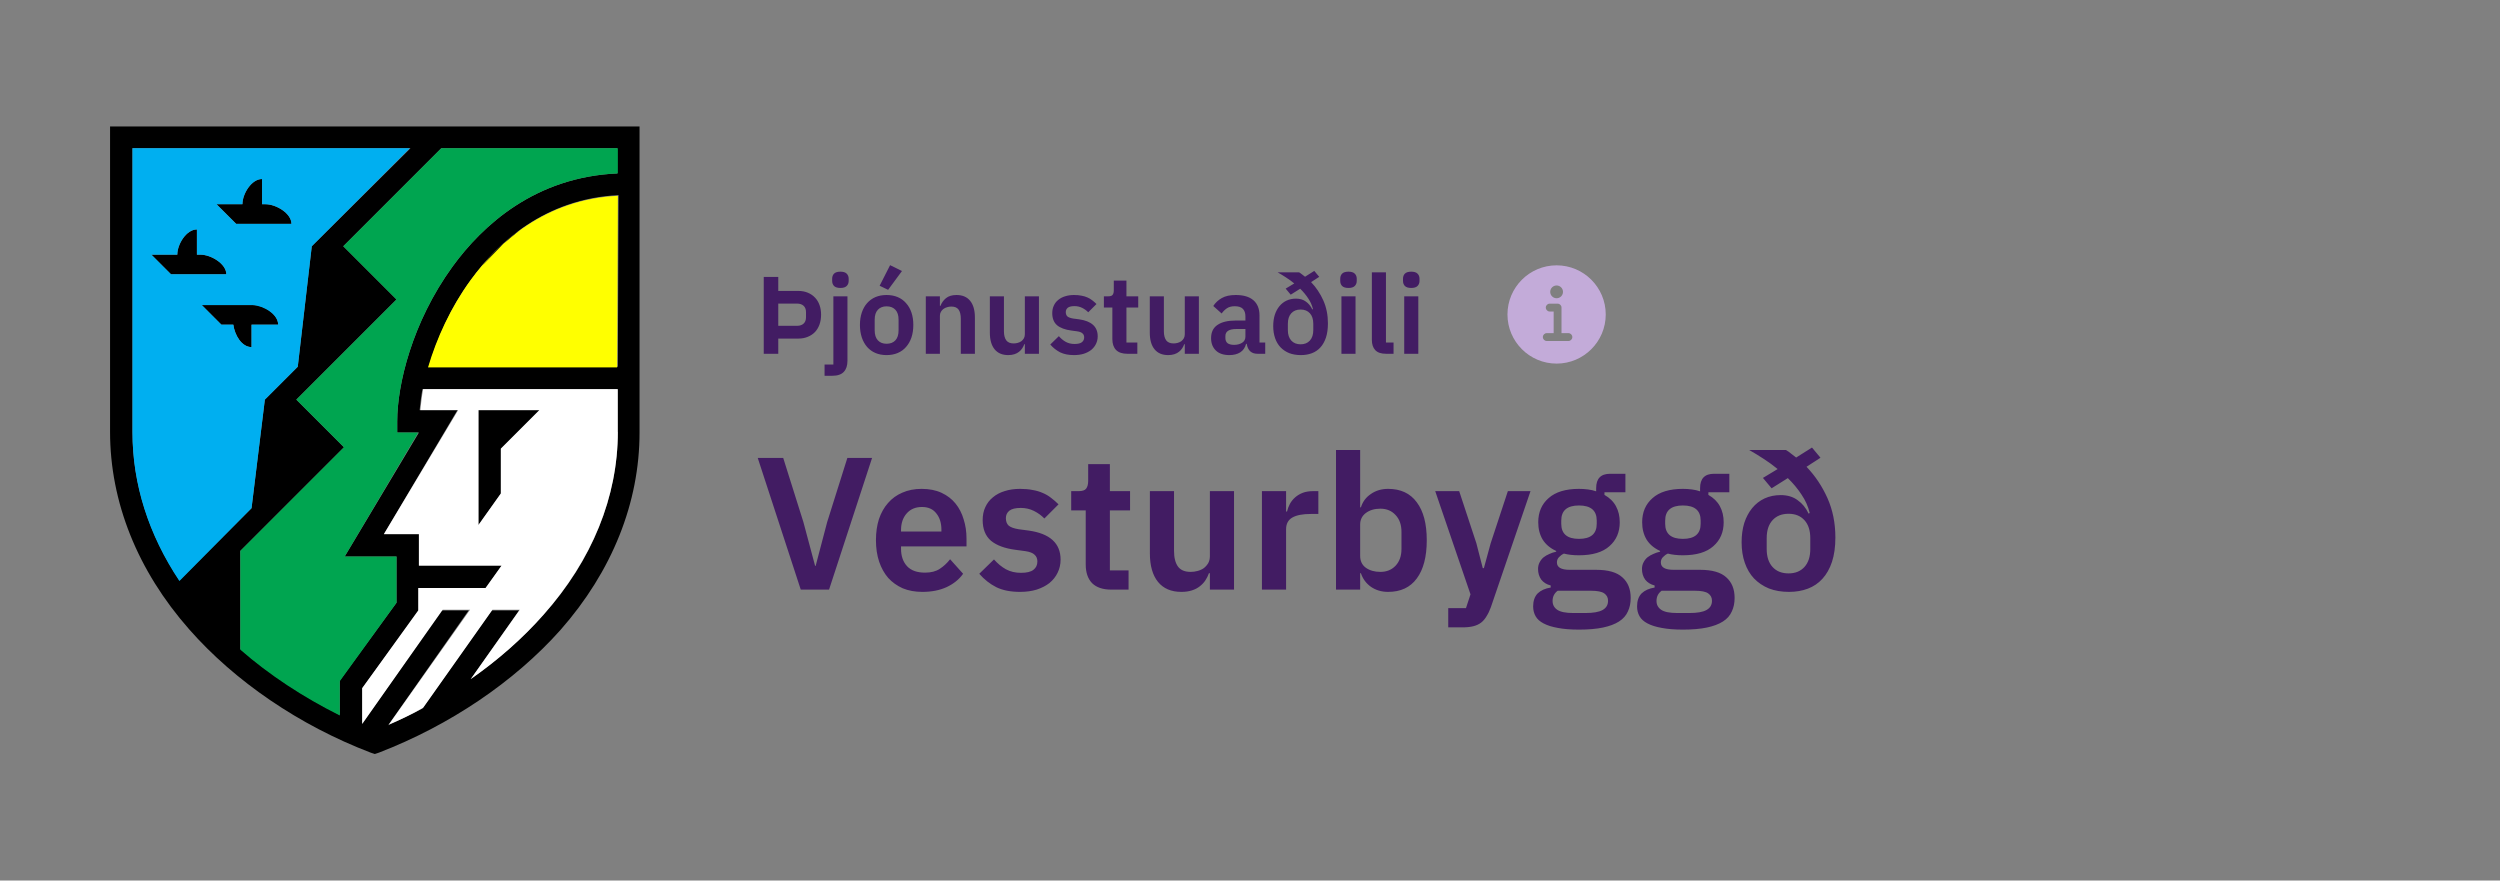 <svg width="318" height="112" viewBox="0 0 318 112" fill="none" xmlns="http://www.w3.org/2000/svg">
<rect x="0" y="0" width="318" height="112" fill="#808080" stroke="none"/>
<path d="M63.71 57.069L68.61 52.169H63.71H61.661H60.859V66.779L63.71 62.771V57.069Z" fill="black"/>
<path d="M21.75 34.886H28.788C28.788 33.55 26.828 32.392 25.492 32.392H25.047V29.185C23.71 29.185 22.552 31.056 22.552 32.392H19.256L21.75 34.886Z" fill="black"/>
<path d="M30.035 28.472H37.073C37.073 27.136 35.113 25.978 33.777 25.978H33.332V22.771C31.995 22.771 30.837 24.642 30.837 25.978H27.541L30.035 28.472Z" fill="black"/>
<path d="M32.173 38.806H25.67L28.164 41.301H29.679C29.857 42.637 30.748 44.151 31.995 44.151V41.301H35.38C35.38 39.964 33.599 38.806 32.173 38.806Z" fill="black"/>
<path d="M78.588 22.058C68.076 22.503 61.394 28.65 57.563 33.907C52.396 41.033 50.526 48.962 50.526 53.595V55.02H53.287L43.844 70.788H50.437V76.668L43.221 86.557V90.922C38.588 88.606 34.312 85.755 30.57 82.548V70.076L43.755 56.891L37.697 50.833L50.437 38.093L43.666 31.323L56.138 18.851H78.499V22.058H78.588ZM78.588 46.646H54.535C55.604 43.082 57.296 39.074 59.969 35.51C63.354 30.788 69.412 25.265 78.677 24.82L78.588 46.646ZM78.588 54.931C78.588 63.127 75.381 71.234 69.145 78.183C66.561 81.123 63.354 83.884 59.88 86.379L66.027 77.648H62.552L53.733 90.12C52.307 90.922 50.793 91.546 49.367 92.258L59.612 77.648H56.138L46.071 92.08V87.537L53.287 77.648V74.797H61.84L63.8 71.947H53.287V67.938H48.833L58.187 52.169H53.376C53.465 51.367 53.555 50.477 53.733 49.497H78.499V54.931H78.588ZM16.851 18.851H52.218L39.657 31.323L37.875 46.646L33.688 50.833L31.995 64.641L22.82 73.817C18.9 67.938 16.851 61.523 16.851 54.931V18.851ZM14 16V54.931C14 63.84 17.474 72.57 24.067 80.053C29.858 86.646 38.053 92.258 47.14 95.733L47.675 95.911L48.209 95.733C57.207 92.258 65.403 86.735 71.283 80.142C77.875 72.659 81.35 63.929 81.35 55.02V16.089H14V16Z" fill="black"/>
<path d="M78.588 24.909C69.323 25.354 63.354 30.878 59.88 35.599C57.296 39.163 55.514 43.082 54.445 46.735H78.499L78.588 24.909Z" fill="#FFFF00"/>
<path d="M78.588 18.851H56.138L43.666 31.323L50.437 38.093L37.697 50.833L43.755 56.891L30.57 70.076V82.637C34.223 85.844 38.588 88.695 43.221 91.011V86.646L50.437 76.668V70.788H43.844L53.198 55.02H50.526V53.595C50.526 48.962 52.397 41.033 57.564 33.906C61.394 28.65 68.076 22.503 78.588 22.058V18.851Z" fill="#00A550"/>
<path d="M64.066 30.967L66.204 29.185C64.245 30.61 62.641 32.214 61.305 33.817L64.066 30.967Z" fill="black"/>
<path d="M19.257 32.392H22.553C22.553 31.056 23.711 29.185 25.048 29.185V32.392H25.493C26.829 32.392 28.789 33.55 28.789 34.886H21.751L19.257 32.392ZM30.838 25.978C30.838 24.641 31.996 22.771 33.333 22.771V25.978H33.778C35.114 25.978 37.074 27.136 37.074 28.472H30.036L27.542 25.978H30.838ZM31.996 41.301V44.151C30.749 44.151 29.858 42.637 29.68 41.301H28.166L25.671 38.806H32.175C33.511 38.895 35.382 39.964 35.382 41.301H31.996ZM31.996 64.641L33.689 50.833L37.876 46.646L39.658 31.323L52.13 18.851H16.852V55.02C16.852 61.612 18.901 68.027 22.82 73.906L31.996 64.641Z" fill="#00AFF0"/>
<path d="M68.609 52.169L63.709 57.069V62.771L60.859 66.779V52.169H61.571H63.709H68.609ZM78.587 49.497H53.821C53.643 50.477 53.554 51.367 53.465 52.169H58.275L48.832 67.938H53.286V71.947H63.799L61.75 74.797H53.197V77.648L46.07 87.537V92.08L56.315 77.559H59.79L49.456 92.169C50.97 91.546 52.395 90.833 53.821 90.031L62.641 77.559H66.115L59.879 86.379C63.353 83.973 66.471 81.212 69.144 78.183C75.291 71.234 78.587 63.216 78.587 54.931V49.497Z" fill="white"/>
<path d="M97.148 45V35.228H98.996V37.006H101.544C101.992 37.006 102.393 37.081 102.748 37.23C103.112 37.379 103.42 37.589 103.672 37.86C103.924 38.121 104.115 38.439 104.246 38.812C104.377 39.176 104.442 39.582 104.442 40.03C104.442 40.478 104.377 40.889 104.246 41.262C104.115 41.635 103.924 41.957 103.672 42.228C103.42 42.489 103.112 42.695 102.748 42.844C102.393 42.993 101.992 43.068 101.544 43.068H98.996V45H97.148ZM98.996 41.444H101.376C101.731 41.444 102.011 41.351 102.216 41.164C102.421 40.977 102.524 40.707 102.524 40.352V39.708C102.524 39.353 102.421 39.083 102.216 38.896C102.011 38.709 101.731 38.616 101.376 38.616H98.996V41.444ZM106.005 37.692H107.797V45.882C107.797 46.498 107.643 46.969 107.335 47.296C107.027 47.632 106.537 47.8 105.865 47.8H104.885V46.372H106.005V37.692ZM106.901 36.628C106.527 36.628 106.257 36.544 106.089 36.376C105.93 36.208 105.851 35.993 105.851 35.732V35.452C105.851 35.191 105.93 34.976 106.089 34.808C106.257 34.64 106.527 34.556 106.901 34.556C107.265 34.556 107.531 34.64 107.699 34.808C107.867 34.976 107.951 35.191 107.951 35.452V35.732C107.951 35.993 107.867 36.208 107.699 36.376C107.531 36.544 107.265 36.628 106.901 36.628ZM112.772 45.168C112.249 45.168 111.778 45.079 111.358 44.902C110.947 44.725 110.593 44.468 110.294 44.132C110.005 43.796 109.781 43.395 109.622 42.928C109.463 42.452 109.384 41.92 109.384 41.332C109.384 40.744 109.463 40.217 109.622 39.75C109.781 39.283 110.005 38.887 110.294 38.56C110.593 38.224 110.947 37.967 111.358 37.79C111.778 37.613 112.249 37.524 112.772 37.524C113.295 37.524 113.766 37.613 114.186 37.79C114.606 37.967 114.961 38.224 115.25 38.56C115.549 38.887 115.777 39.283 115.936 39.75C116.095 40.217 116.174 40.744 116.174 41.332C116.174 41.92 116.095 42.452 115.936 42.928C115.777 43.395 115.549 43.796 115.25 44.132C114.961 44.468 114.606 44.725 114.186 44.902C113.766 45.079 113.295 45.168 112.772 45.168ZM112.772 43.726C113.248 43.726 113.621 43.581 113.892 43.292C114.163 43.003 114.298 42.578 114.298 42.018V40.66C114.298 40.109 114.163 39.689 113.892 39.4C113.621 39.111 113.248 38.966 112.772 38.966C112.305 38.966 111.937 39.111 111.666 39.4C111.395 39.689 111.26 40.109 111.26 40.66V42.018C111.26 42.578 111.395 43.003 111.666 43.292C111.937 43.581 112.305 43.726 112.772 43.726ZM112.968 36.866L111.89 36.348L113.22 33.73L114.732 34.472L112.968 36.866ZM117.763 45V37.692H119.555V38.91H119.625C119.774 38.518 120.007 38.191 120.325 37.93C120.651 37.659 121.099 37.524 121.669 37.524C122.425 37.524 123.003 37.771 123.405 38.266C123.806 38.761 124.007 39.465 124.007 40.38V45H122.215V40.562C122.215 40.039 122.121 39.647 121.935 39.386C121.748 39.125 121.44 38.994 121.011 38.994C120.824 38.994 120.642 39.022 120.465 39.078C120.297 39.125 120.143 39.199 120.003 39.302C119.872 39.395 119.765 39.517 119.681 39.666C119.597 39.806 119.555 39.974 119.555 40.17V45H117.763ZM130.361 43.782H130.291C130.226 43.969 130.137 44.146 130.025 44.314C129.922 44.473 129.787 44.617 129.619 44.748C129.46 44.879 129.264 44.981 129.031 45.056C128.807 45.131 128.546 45.168 128.247 45.168C127.491 45.168 126.912 44.921 126.511 44.426C126.11 43.931 125.909 43.227 125.909 42.312V37.692H127.701V42.13C127.701 42.634 127.799 43.021 127.995 43.292C128.191 43.553 128.504 43.684 128.933 43.684C129.11 43.684 129.283 43.661 129.451 43.614C129.628 43.567 129.782 43.497 129.913 43.404C130.044 43.301 130.151 43.18 130.235 43.04C130.319 42.891 130.361 42.718 130.361 42.522V37.692H132.153V45H130.361V43.782ZM136.618 45.168C135.918 45.168 135.33 45.051 134.854 44.818C134.378 44.575 133.958 44.244 133.594 43.824L134.686 42.76C134.956 43.068 135.25 43.311 135.568 43.488C135.894 43.665 136.268 43.754 136.688 43.754C137.117 43.754 137.425 43.679 137.612 43.53C137.808 43.381 137.906 43.175 137.906 42.914C137.906 42.699 137.836 42.531 137.696 42.41C137.565 42.279 137.336 42.191 137.01 42.144L136.282 42.046C135.488 41.943 134.882 41.719 134.462 41.374C134.051 41.019 133.846 40.506 133.846 39.834C133.846 39.479 133.911 39.162 134.042 38.882C134.172 38.593 134.359 38.35 134.602 38.154C134.844 37.949 135.134 37.795 135.47 37.692C135.815 37.58 136.198 37.524 136.618 37.524C136.972 37.524 137.285 37.552 137.556 37.608C137.836 37.655 138.088 37.729 138.312 37.832C138.536 37.925 138.741 38.047 138.928 38.196C139.114 38.336 139.296 38.495 139.474 38.672L138.424 39.722C138.209 39.498 137.952 39.311 137.654 39.162C137.355 39.013 137.028 38.938 136.674 38.938C136.282 38.938 135.997 39.008 135.82 39.148C135.652 39.288 135.568 39.47 135.568 39.694C135.568 39.937 135.638 40.123 135.778 40.254C135.927 40.375 136.174 40.464 136.52 40.52L137.262 40.618C138.839 40.842 139.628 41.561 139.628 42.774C139.628 43.129 139.553 43.455 139.404 43.754C139.264 44.043 139.063 44.295 138.802 44.51C138.54 44.715 138.223 44.879 137.85 45C137.486 45.112 137.075 45.168 136.618 45.168ZM143.382 45C142.766 45 142.295 44.841 141.968 44.524C141.651 44.197 141.492 43.735 141.492 43.138V39.12H140.414V37.692H140.974C141.245 37.692 141.427 37.631 141.52 37.51C141.623 37.379 141.674 37.188 141.674 36.936V35.69H143.284V37.692H144.782V39.12H143.284V43.572H144.67V45H143.382ZM150.705 43.782H150.635C150.569 43.969 150.481 44.146 150.369 44.314C150.266 44.473 150.131 44.617 149.963 44.748C149.804 44.879 149.608 44.981 149.375 45.056C149.151 45.131 148.889 45.168 148.591 45.168C147.835 45.168 147.256 44.921 146.855 44.426C146.453 43.931 146.253 43.227 146.253 42.312V37.692H148.045V42.13C148.045 42.634 148.143 43.021 148.339 43.292C148.535 43.553 148.847 43.684 149.277 43.684C149.454 43.684 149.627 43.661 149.795 43.614C149.972 43.567 150.126 43.497 150.257 43.404C150.387 43.301 150.495 43.18 150.579 43.04C150.663 42.891 150.705 42.718 150.705 42.522V37.692H152.497V45H150.705V43.782ZM159.943 45C159.551 45 159.239 44.888 159.005 44.664C158.781 44.431 158.641 44.123 158.585 43.74H158.501C158.38 44.216 158.133 44.575 157.759 44.818C157.386 45.051 156.924 45.168 156.373 45.168C155.627 45.168 155.053 44.972 154.651 44.58C154.25 44.188 154.049 43.665 154.049 43.012C154.049 42.256 154.32 41.696 154.861 41.332C155.403 40.959 156.173 40.772 157.171 40.772H158.417V40.24C158.417 39.829 158.31 39.512 158.095 39.288C157.881 39.064 157.535 38.952 157.059 38.952C156.639 38.952 156.299 39.045 156.037 39.232C155.785 39.409 155.571 39.624 155.393 39.876L154.329 38.924C154.6 38.504 154.959 38.168 155.407 37.916C155.855 37.655 156.448 37.524 157.185 37.524C158.175 37.524 158.926 37.748 159.439 38.196C159.953 38.644 160.209 39.288 160.209 40.128V43.572H160.937V45H159.943ZM156.975 43.866C157.377 43.866 157.717 43.777 157.997 43.6C158.277 43.423 158.417 43.161 158.417 42.816V41.85H157.269C156.336 41.85 155.869 42.149 155.869 42.746V42.984C155.869 43.283 155.963 43.507 156.149 43.656C156.345 43.796 156.621 43.866 156.975 43.866ZM167.806 35.214L166.77 35.886C167.414 36.558 167.932 37.333 168.324 38.21C168.716 39.087 168.912 40.063 168.912 41.136C168.912 41.827 168.828 42.429 168.66 42.942C168.492 43.446 168.254 43.866 167.946 44.202C167.647 44.529 167.288 44.771 166.868 44.93C166.448 45.089 165.981 45.168 165.468 45.168C164.917 45.168 164.422 45.084 163.984 44.916C163.554 44.739 163.186 44.491 162.878 44.174C162.579 43.857 162.35 43.469 162.192 43.012C162.033 42.555 161.954 42.046 161.954 41.486C161.954 40.963 162.019 40.487 162.15 40.058C162.29 39.629 162.486 39.26 162.738 38.952C162.99 38.644 163.293 38.406 163.648 38.238C164.012 38.07 164.413 37.986 164.852 37.986C165.356 37.986 165.776 38.112 166.112 38.364C166.457 38.607 166.728 38.938 166.924 39.358L167.008 39.316C166.896 38.84 166.695 38.387 166.406 37.958C166.126 37.529 165.785 37.118 165.384 36.726L164.18 37.482L163.536 36.712L164.628 36.054C164.301 35.783 163.956 35.531 163.592 35.298C163.237 35.065 162.878 34.845 162.514 34.64H165.244C165.374 34.715 165.5 34.803 165.622 34.906C165.743 34.999 165.869 35.097 166 35.2L167.176 34.458L167.806 35.214ZM165.44 43.796C165.934 43.796 166.326 43.637 166.616 43.32C166.905 43.003 167.05 42.559 167.05 41.99V41.178C167.05 40.609 166.905 40.165 166.616 39.848C166.326 39.531 165.934 39.372 165.44 39.372C164.936 39.372 164.539 39.531 164.25 39.848C163.96 40.165 163.816 40.609 163.816 41.178V41.99C163.816 42.559 163.96 43.003 164.25 43.32C164.539 43.637 164.936 43.796 165.44 43.796ZM171.528 36.628C171.154 36.628 170.884 36.544 170.716 36.376C170.557 36.208 170.478 35.993 170.478 35.732V35.452C170.478 35.191 170.557 34.976 170.716 34.808C170.884 34.64 171.154 34.556 171.528 34.556C171.892 34.556 172.158 34.64 172.326 34.808C172.494 34.976 172.578 35.191 172.578 35.452V35.732C172.578 35.993 172.494 36.208 172.326 36.376C172.158 36.544 171.892 36.628 171.528 36.628ZM170.632 37.692H172.424V45H170.632V37.692ZM176.293 45C175.677 45 175.224 44.846 174.935 44.538C174.646 44.23 174.501 43.796 174.501 43.236V34.64H176.293V43.572H177.259V45H176.293ZM179.512 36.628C179.139 36.628 178.868 36.544 178.7 36.376C178.541 36.208 178.462 35.993 178.462 35.732V35.452C178.462 35.191 178.541 34.976 178.7 34.808C178.868 34.64 179.139 34.556 179.512 34.556C179.876 34.556 180.142 34.64 180.31 34.808C180.478 34.976 180.562 35.191 180.562 35.452V35.732C180.562 35.993 180.478 36.208 180.31 36.376C180.142 36.544 179.876 36.628 179.512 36.628ZM178.616 37.692H180.408V45H178.616V37.692Z" fill="#421C63"/>
<path d="M198 33.75C194.554 33.75 191.75 36.554 191.75 40C191.75 43.446 194.554 46.25 198 46.25C201.446 46.25 204.25 43.446 204.25 40C204.25 36.554 201.446 33.75 198 33.75ZM198 36.312C198.449 36.312 198.812 36.676 198.812 37.125C198.812 37.574 198.449 37.938 198 37.938C197.551 37.938 197.188 37.574 197.188 37.125C197.188 36.676 197.551 36.312 198 36.312ZM199.5 43.375H196.75C196.474 43.375 196.25 43.151 196.25 42.875C196.25 42.599 196.474 42.375 196.75 42.375H197.625V39.625H197.125C196.849 39.625 196.625 39.401 196.625 39.125C196.625 38.849 196.849 38.625 197.125 38.625H198.125C198.401 38.625 198.625 38.849 198.625 39.125V42.375H199.5C199.776 42.375 200 42.599 200 42.875C200 43.151 199.776 43.375 199.5 43.375Z" fill="#C3ABD9"/>
<path d="M101.856 75L96.384 58.248H99.624L102.192 66.408L103.68 71.976H103.752L105.216 66.408L107.784 58.248H110.928L105.456 75H101.856ZM117.324 75.288C116.396 75.288 115.564 75.136 114.828 74.832C114.108 74.512 113.492 74.072 112.98 73.512C112.484 72.936 112.1 72.248 111.828 71.448C111.556 70.632 111.42 69.72 111.42 68.712C111.42 67.72 111.548 66.824 111.804 66.024C112.076 65.224 112.46 64.544 112.956 63.984C113.452 63.408 114.06 62.968 114.78 62.664C115.5 62.344 116.316 62.184 117.228 62.184C118.204 62.184 119.052 62.352 119.772 62.688C120.492 63.024 121.084 63.48 121.548 64.056C122.012 64.632 122.356 65.304 122.58 66.072C122.82 66.824 122.94 67.632 122.94 68.496V69.504H114.612V69.816C114.612 70.728 114.868 71.464 115.38 72.024C115.892 72.568 116.652 72.84 117.66 72.84C118.428 72.84 119.052 72.68 119.532 72.36C120.028 72.04 120.468 71.632 120.852 71.136L122.508 72.984C121.996 73.704 121.292 74.272 120.396 74.688C119.516 75.088 118.492 75.288 117.324 75.288ZM117.276 64.488C116.46 64.488 115.812 64.76 115.332 65.304C114.852 65.848 114.612 66.552 114.612 67.416V67.608H119.748V67.392C119.748 66.528 119.532 65.832 119.1 65.304C118.684 64.76 118.076 64.488 117.276 64.488ZM129.747 75.288C128.547 75.288 127.539 75.088 126.723 74.688C125.907 74.272 125.187 73.704 124.563 72.984L126.435 71.16C126.899 71.688 127.403 72.104 127.947 72.408C128.507 72.712 129.147 72.864 129.867 72.864C130.603 72.864 131.131 72.736 131.451 72.48C131.787 72.224 131.955 71.872 131.955 71.424C131.955 71.056 131.835 70.768 131.595 70.56C131.371 70.336 130.979 70.184 130.419 70.104L129.171 69.936C127.811 69.76 126.771 69.376 126.051 68.784C125.347 68.176 124.995 67.296 124.995 66.144C124.995 65.536 125.107 64.992 125.331 64.512C125.555 64.016 125.875 63.6 126.291 63.264C126.707 62.912 127.203 62.648 127.779 62.472C128.371 62.28 129.027 62.184 129.747 62.184C130.355 62.184 130.891 62.232 131.355 62.328C131.835 62.408 132.267 62.536 132.651 62.712C133.035 62.872 133.387 63.08 133.707 63.336C134.027 63.576 134.339 63.848 134.643 64.152L132.843 65.952C132.475 65.568 132.035 65.248 131.523 64.992C131.011 64.736 130.451 64.608 129.843 64.608C129.171 64.608 128.683 64.728 128.379 64.968C128.091 65.208 127.947 65.52 127.947 65.904C127.947 66.32 128.067 66.64 128.307 66.864C128.563 67.072 128.987 67.224 129.579 67.32L130.851 67.488C133.555 67.872 134.907 69.104 134.907 71.184C134.907 71.792 134.779 72.352 134.523 72.864C134.283 73.36 133.939 73.792 133.491 74.16C133.043 74.512 132.499 74.792 131.859 75C131.235 75.192 130.531 75.288 129.747 75.288ZM141.344 75C140.288 75 139.48 74.728 138.92 74.184C138.376 73.624 138.104 72.832 138.104 71.808V64.92H136.256V62.472H137.216C137.68 62.472 137.992 62.368 138.152 62.16C138.328 61.936 138.416 61.608 138.416 61.176V59.04H141.176V62.472H143.744V64.92H141.176V72.552H143.552V75H141.344ZM153.897 72.912H153.777C153.665 73.232 153.513 73.536 153.321 73.824C153.145 74.096 152.913 74.344 152.625 74.568C152.353 74.792 152.017 74.968 151.617 75.096C151.233 75.224 150.785 75.288 150.273 75.288C148.977 75.288 147.985 74.864 147.297 74.016C146.609 73.168 146.265 71.96 146.265 70.392V62.472H149.337V70.08C149.337 70.944 149.505 71.608 149.841 72.072C150.177 72.52 150.713 72.744 151.449 72.744C151.753 72.744 152.049 72.704 152.337 72.624C152.641 72.544 152.905 72.424 153.129 72.264C153.353 72.088 153.537 71.88 153.681 71.64C153.825 71.384 153.897 71.088 153.897 70.752V62.472H156.969V75H153.897V72.912ZM160.518 75V62.472H163.59V65.064H163.71C163.79 64.728 163.91 64.408 164.07 64.104C164.246 63.784 164.47 63.504 164.742 63.264C165.014 63.024 165.334 62.832 165.702 62.688C166.086 62.544 166.526 62.472 167.022 62.472H167.694V65.376H166.734C165.694 65.376 164.91 65.528 164.382 65.832C163.854 66.136 163.59 66.632 163.59 67.32V75H160.518ZM169.94 57.24H173.012V64.536H173.108C173.332 63.816 173.756 63.248 174.38 62.832C175.004 62.4 175.732 62.184 176.564 62.184C178.164 62.184 179.38 62.752 180.212 63.888C181.06 65.008 181.484 66.616 181.484 68.712C181.484 70.824 181.06 72.448 180.212 73.584C179.38 74.72 178.164 75.288 176.564 75.288C175.732 75.288 175.004 75.072 174.38 74.64C173.772 74.208 173.348 73.632 173.108 72.912H173.012V75H169.94V57.24ZM175.58 72.744C176.38 72.744 177.028 72.48 177.524 71.952C178.02 71.424 178.268 70.712 178.268 69.816V67.656C178.268 66.76 178.02 66.048 177.524 65.52C177.028 64.976 176.38 64.704 175.58 64.704C174.844 64.704 174.228 64.888 173.732 65.256C173.252 65.624 173.012 66.112 173.012 66.72V70.704C173.012 71.36 173.252 71.864 173.732 72.216C174.228 72.568 174.844 72.744 175.58 72.744ZM191.8 62.472H194.68L189.64 77.232C189.48 77.68 189.296 78.064 189.088 78.384C188.896 78.72 188.664 78.992 188.392 79.2C188.12 79.408 187.792 79.56 187.408 79.656C187.024 79.752 186.576 79.8 186.064 79.8H184.216V77.352H186.472L187.048 75.6L182.56 62.472H185.608L187.792 69.096L188.608 72.264H188.752L189.616 69.096L191.8 62.472ZM207.424 76.056C207.424 76.712 207.304 77.288 207.064 77.784C206.84 78.296 206.464 78.72 205.936 79.056C205.408 79.392 204.728 79.648 203.896 79.824C203.064 80 202.048 80.088 200.848 80.088C199.792 80.088 198.896 80.016 198.16 79.872C197.424 79.744 196.816 79.552 196.336 79.296C195.872 79.056 195.536 78.752 195.328 78.384C195.12 78.016 195.016 77.6 195.016 77.136C195.016 76.432 195.208 75.88 195.592 75.48C195.992 75.096 196.544 74.848 197.248 74.736V74.472C196.736 74.344 196.336 74.096 196.048 73.728C195.776 73.344 195.64 72.896 195.64 72.384C195.64 72.064 195.704 71.784 195.832 71.544C195.96 71.288 196.128 71.072 196.336 70.896C196.56 70.72 196.808 70.576 197.08 70.464C197.352 70.336 197.64 70.24 197.944 70.176V70.08C197.176 69.728 196.6 69.24 196.216 68.616C195.848 67.992 195.664 67.264 195.664 66.432C195.664 65.152 196.104 64.128 196.984 63.36C197.864 62.576 199.152 62.184 200.848 62.184C201.232 62.184 201.608 62.208 201.976 62.256C202.36 62.304 202.712 62.384 203.032 62.496V62.088C203.032 60.872 203.624 60.264 204.808 60.264H206.752V62.616H204.088V62.952C204.744 63.32 205.232 63.8 205.552 64.392C205.872 64.984 206.032 65.664 206.032 66.432C206.032 67.696 205.592 68.712 204.712 69.48C203.848 70.248 202.56 70.632 200.848 70.632C200.112 70.632 199.472 70.56 198.928 70.416C198.688 70.528 198.48 70.68 198.304 70.872C198.128 71.048 198.04 71.272 198.04 71.544C198.04 72.168 198.584 72.48 199.672 72.48H203.032C204.568 72.48 205.68 72.8 206.368 73.44C207.072 74.064 207.424 74.936 207.424 76.056ZM204.544 76.416C204.544 76.016 204.384 75.704 204.064 75.48C203.744 75.256 203.192 75.144 202.408 75.144H198.136C197.704 75.464 197.488 75.896 197.488 76.44C197.488 76.92 197.688 77.296 198.088 77.568C198.488 77.84 199.168 77.976 200.128 77.976H201.664C202.672 77.976 203.4 77.848 203.848 77.592C204.312 77.336 204.544 76.944 204.544 76.416ZM200.848 68.544C202.352 68.544 203.104 67.904 203.104 66.624V66.216C203.104 64.936 202.352 64.296 200.848 64.296C199.344 64.296 198.592 64.936 198.592 66.216V66.624C198.592 67.904 199.344 68.544 200.848 68.544ZM220.643 76.056C220.643 76.712 220.523 77.288 220.283 77.784C220.059 78.296 219.683 78.72 219.155 79.056C218.627 79.392 217.947 79.648 217.115 79.824C216.283 80 215.267 80.088 214.067 80.088C213.011 80.088 212.115 80.016 211.379 79.872C210.643 79.744 210.035 79.552 209.555 79.296C209.091 79.056 208.755 78.752 208.547 78.384C208.339 78.016 208.235 77.6 208.235 77.136C208.235 76.432 208.427 75.88 208.811 75.48C209.211 75.096 209.763 74.848 210.467 74.736V74.472C209.955 74.344 209.555 74.096 209.267 73.728C208.995 73.344 208.859 72.896 208.859 72.384C208.859 72.064 208.923 71.784 209.051 71.544C209.179 71.288 209.347 71.072 209.555 70.896C209.779 70.72 210.027 70.576 210.299 70.464C210.571 70.336 210.859 70.24 211.163 70.176V70.08C210.395 69.728 209.819 69.24 209.435 68.616C209.067 67.992 208.883 67.264 208.883 66.432C208.883 65.152 209.323 64.128 210.203 63.36C211.083 62.576 212.371 62.184 214.067 62.184C214.451 62.184 214.827 62.208 215.195 62.256C215.579 62.304 215.931 62.384 216.251 62.496V62.088C216.251 60.872 216.843 60.264 218.027 60.264H219.971V62.616H217.307V62.952C217.963 63.32 218.451 63.8 218.771 64.392C219.091 64.984 219.251 65.664 219.251 66.432C219.251 67.696 218.811 68.712 217.931 69.48C217.067 70.248 215.779 70.632 214.067 70.632C213.331 70.632 212.691 70.56 212.147 70.416C211.907 70.528 211.699 70.68 211.523 70.872C211.347 71.048 211.259 71.272 211.259 71.544C211.259 72.168 211.803 72.48 212.891 72.48H216.251C217.787 72.48 218.899 72.8 219.587 73.44C220.291 74.064 220.643 74.936 220.643 76.056ZM217.763 76.416C217.763 76.016 217.603 75.704 217.283 75.48C216.963 75.256 216.411 75.144 215.627 75.144H211.355C210.923 75.464 210.707 75.896 210.707 76.44C210.707 76.92 210.907 77.296 211.307 77.568C211.707 77.84 212.387 77.976 213.347 77.976H214.883C215.891 77.976 216.619 77.848 217.067 77.592C217.531 77.336 217.763 76.944 217.763 76.416ZM214.067 68.544C215.571 68.544 216.323 67.904 216.323 66.624V66.216C216.323 64.936 215.571 64.296 214.067 64.296C212.563 64.296 211.811 64.936 211.811 66.216V66.624C211.811 67.904 212.563 68.544 214.067 68.544ZM231.564 58.224L229.788 59.376C230.892 60.528 231.78 61.856 232.452 63.36C233.124 64.864 233.46 66.536 233.46 68.376C233.46 69.56 233.316 70.592 233.028 71.472C232.74 72.336 232.332 73.056 231.804 73.632C231.292 74.192 230.676 74.608 229.956 74.88C229.236 75.152 228.436 75.288 227.556 75.288C226.612 75.288 225.764 75.144 225.012 74.856C224.276 74.552 223.644 74.128 223.116 73.584C222.604 73.04 222.212 72.376 221.94 71.592C221.668 70.808 221.532 69.936 221.532 68.976C221.532 68.08 221.644 67.264 221.868 66.528C222.108 65.792 222.444 65.16 222.876 64.632C223.308 64.104 223.828 63.696 224.436 63.408C225.06 63.12 225.748 62.976 226.5 62.976C227.364 62.976 228.084 63.192 228.66 63.624C229.252 64.04 229.716 64.608 230.052 65.328L230.196 65.256C230.004 64.44 229.66 63.664 229.164 62.928C228.684 62.192 228.1 61.488 227.412 60.816L225.348 62.112L224.244 60.792L226.116 59.664C225.556 59.2 224.964 58.768 224.34 58.368C223.732 57.968 223.116 57.592 222.492 57.24H227.172C227.396 57.368 227.612 57.52 227.82 57.696C228.028 57.856 228.244 58.024 228.468 58.2L230.484 56.928L231.564 58.224ZM227.508 72.936C228.356 72.936 229.028 72.664 229.524 72.12C230.02 71.576 230.268 70.816 230.268 69.84V68.448C230.268 67.472 230.02 66.712 229.524 66.168C229.028 65.624 228.356 65.352 227.508 65.352C226.644 65.352 225.964 65.624 225.468 66.168C224.972 66.712 224.724 67.472 224.724 68.448V69.84C224.724 70.816 224.972 71.576 225.468 72.12C225.964 72.664 226.644 72.936 227.508 72.936Z" fill="#421C63"/>
</svg>
